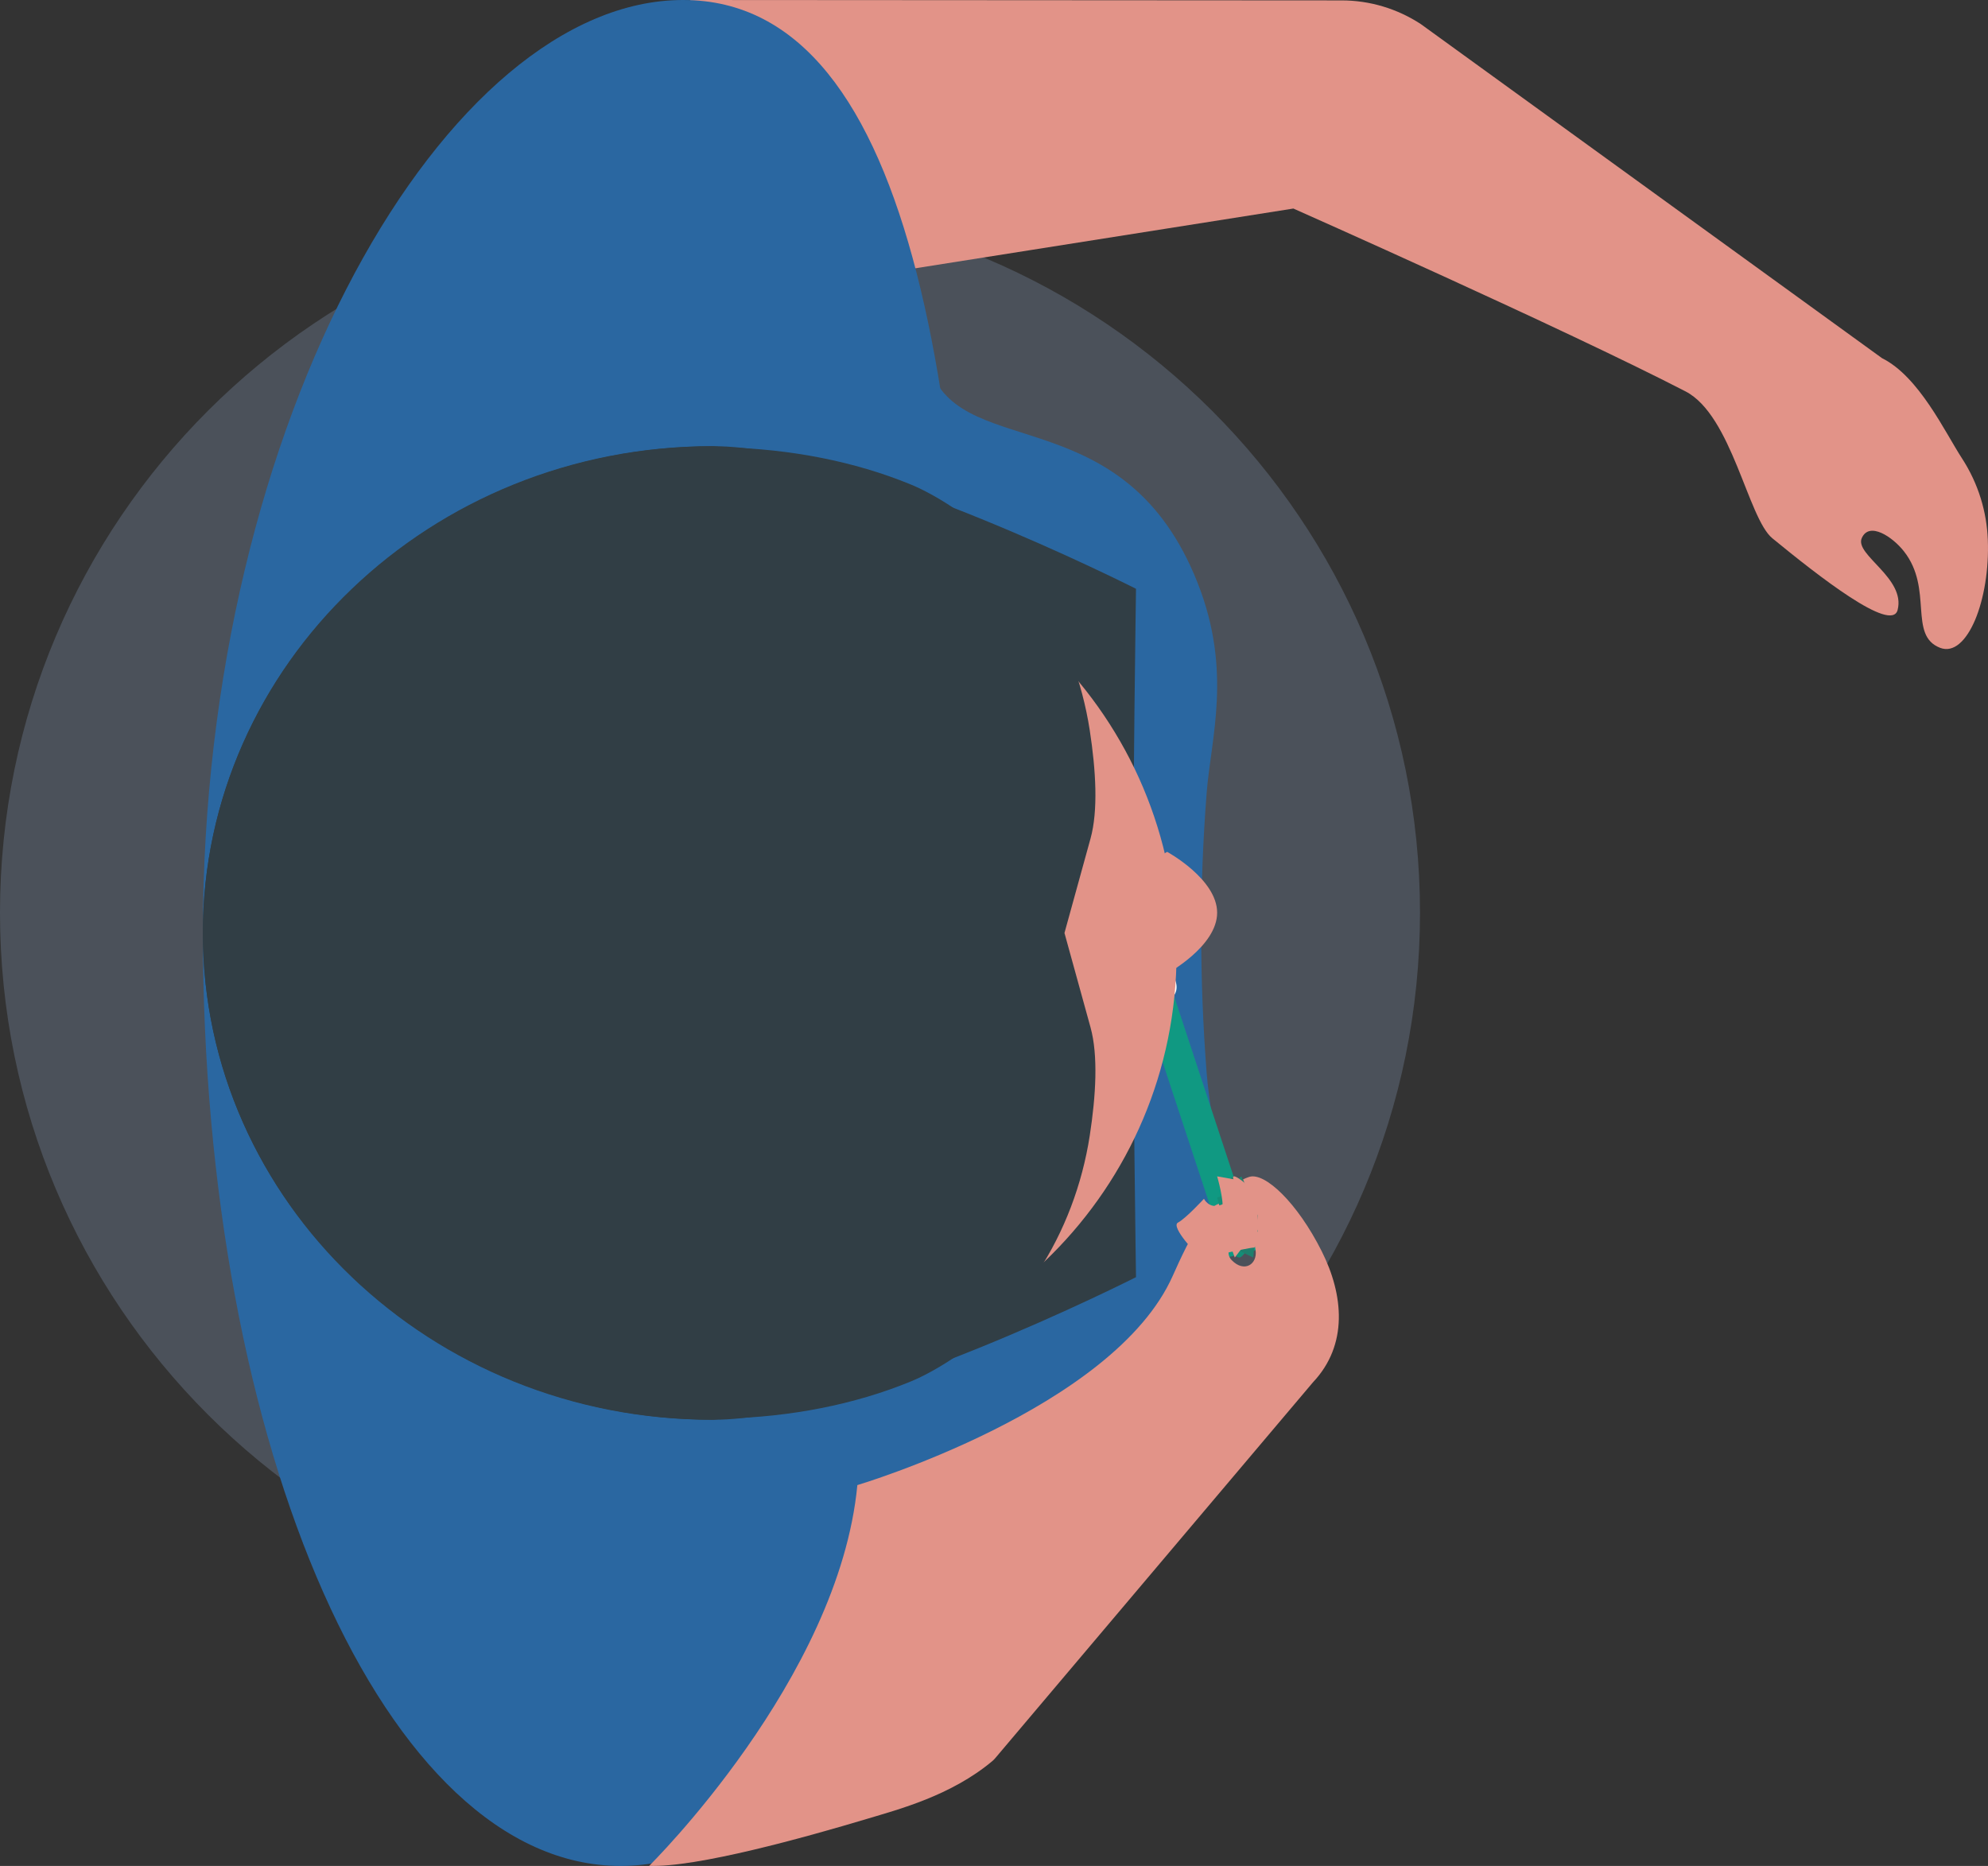 <?xml version="1.0" encoding="UTF-8"?>
<svg width="49px" height="46px" viewBox="0 0 49 46" version="1.1" xmlns="http://www.w3.org/2000/svg" xmlns:xlink="http://www.w3.org/1999/xlink">
    <rect x="0" y="0" width="49" height="46" fill="#333333" stroke="none"/>
    <!-- Generator: Sketch 50.2 (55047) - http://www.bohemiancoding.com/sketch -->
    <title>man-04</title>
    <desc>Created with Sketch.</desc>
    <defs></defs>
    <g id="Page-1" stroke="none" stroke-width="1" fill="none" fill-rule="evenodd">
        <g id="01-Jobs-Copy" transform="translate(-1134, -729)">
            <g id="01--Hero">
                <g id="illustration" transform="translate(10, 370)">
                    <g id="man-04" transform="translate(1124, 359)">
                        <path d="M17.5,40 C7.835,40 0,32.165 0,22.5 C0,12.836 7.835,5 17.5,5 C27.165,5 35,12.836 35,22.5 C35,32.165 27.165,40 17.5,40" id="Fill-1" fill="#4B515A"></path>
                        <path d="M17,0 L19.496,3.352 L21.991,6.704 L31.879,5.141 C31.879,5.141 38.574,8.113 41.545,9.649 C42.688,10.24 43.082,12.776 43.685,13.27 C44.251,13.734 44.985,14.32 45.597,14.718 C46.209,15.116 46.697,15.326 46.772,15.038 C46.874,14.645 46.609,14.305 46.34,14.012 C46.071,13.719 45.799,13.473 45.888,13.267 C45.98,13.056 46.17,13.049 46.372,13.138 C46.574,13.227 46.787,13.413 46.926,13.589 C47.294,14.055 47.318,14.573 47.35,15.013 C47.383,15.453 47.422,15.816 47.819,15.97 C48.152,16.099 48.461,15.801 48.681,15.286 C48.899,14.77 49.026,14.037 48.995,13.298 C48.968,12.63 48.772,11.934 48.354,11.292 C47.938,10.651 47.3,9.282 46.387,8.829 L43.856,6.995 L35.019,0.593 C34.438,0.213 33.761,0.01 33.07,0.01 L17,0 Z" id="Fill-3" fill="#E29388"></path>
                        <path d="M15.297,46 C9.492,46 5,35.702 5,23 C5,10.298 11.03,0 16.835,0 C22.64,0 24,10.298 24,23 C24,35.702 21.101,46 15.297,46" id="Fill-5" fill="#2A67A1"></path>
                        <path d="M22.954,36.834 C23.792,34.65 27.744,36.136 29.521,31.625 C30.378,29.447 29.845,27.802 29.741,26.445 C29.563,24.146 29.562,21.855 29.741,19.554 C29.845,18.198 30.378,16.552 29.521,14.375 C27.744,9.864 23.792,11.35 22.954,9.166 C22.406,7.735 21.683,15.877 22.15,20.522 C22.316,22.176 22.316,23.824 22.15,25.477 C21.683,30.122 22.406,38.264 22.954,36.834" id="Fill-7" fill="#2A67A1"></path>
                        <polygon id="Fill-9" fill="#109982" points="31 30.806 30.245 31 28 24.195 28.755 24"></polygon>
                        <path d="M21.132,36.611 C21.132,36.611 27.451,34.731 28.907,31.449 C29.29,30.584 29.913,29.315 30.265,29.759 C30.746,30.365 30.059,30.758 30.36,31.067 C30.669,31.384 30.996,31.167 30.948,30.822 C30.858,30.188 30.501,29.606 30.534,29.22 C30.544,29.106 30.676,29.05 30.791,29.013 C31.177,28.891 31.981,29.656 32.577,30.845 C33.117,31.919 33.235,33.153 32.361,34.078 L24.531,43.342 C24.51,43.367 24.487,43.391 24.462,43.412 C23.442,44.269 22.141,44.607 21.381,44.836 C19.827,45.302 17.166,46.041 16,45.998 C16,45.998 20.678,41.39 21.132,36.611" id="Fill-11" fill="#E29388"></path>
                        <path d="M30,29.521 L30.335,30.754 C30.335,30.754 30.43,31.023 30.56,30.998 C30.691,30.973 31,30.351 31,30.351 L30.598,29 C30.598,29 30.521,29.066 30.316,29.326 C30.189,29.487 30,29.521 30,29.521" id="Fill-13" fill="#138E77"></path>
                        <path d="M30.395,29 C30.395,29 30.243,29.124 30.243,29.179 C30.243,29.424 30.558,30.112 30.021,30.418 C29.838,30.522 30.889,31 30.889,31 L31,29.967 L30.64,29.078 L30.395,29 Z" id="Fill-15" fill="#1F7F6D"></path>
                        <path d="M29.675,29.553 C29.675,29.553 29.8,29.809 30.086,29.706 C30.086,29.706 30.597,29.557 30.407,29.085 C30.282,28.775 30.984,29.404 30.984,29.469 C30.984,29.534 31.054,30.757 30.902,30.757 C30.749,30.757 29.643,31.031 29.587,30.997 C29.532,30.963 28.841,30.243 29.034,30.14 C29.228,30.038 29.675,29.553 29.675,29.553" id="Fill-17" fill="#E29388"></path>
                        <path d="M28.456,21 C28.456,21 29.059,21.189 28.792,21.802 C28.614,22.214 28.909,24.026 28.954,24.129 C29.059,24.373 28.977,24.578 28.789,24.645 C28.673,24.686 28.611,24.986 28.658,25.198 C28.715,25.457 28.404,25.555 28.415,25.608 C28.415,25.608 28.352,25.906 28,26 L28.191,21.178 L28.456,21 Z" id="Fill-19" fill="#FFFFFF"></path>
                        <path d="M17.591,35 C14.114,35 10.966,33.657 8.688,31.485 C6.41,29.314 5,26.313 5,23 C5,19.686 6.41,16.686 8.688,14.515 C10.966,12.343 14.114,11 17.591,11 C21.068,11 28,14.515 28,14.515 C28,14.515 27.924,19.686 27.924,23 C27.924,26.313 28,31.485 28,31.485 C28,31.485 21.068,35 17.591,35" id="Fill-21" fill="#313E45"></path>
                        <path d="M28.768,24 C28.768,24 28,23.607 28,22.501 C28,21.393 28.768,21 28.768,21 C28.768,21 30,21.671 30,22.5 C30,23.329 28.768,24 28.768,24" id="Fill-23" fill="#E29388"></path>
                        <path d="M18.5,34 C12.701,34 8,29.299 8,23.5 C8,17.701 12.701,13 18.5,13 C24.299,13 29,17.701 29,23.5 C29,29.299 24.299,34 18.5,34" id="Fill-25" fill="#E29388"></path>
                        <path d="M17.847,34.971 C19.472,34.934 21.06,34.628 22.447,34.057 C22.611,33.99 22.783,33.905 22.958,33.809 C25.116,32.623 26.486,30.408 26.86,27.997 C27.012,27.011 27.07,26.019 26.879,25.327 L26.237,23 L26.879,20.672 C27.07,19.981 27.012,18.989 26.86,18.002 C26.486,15.591 25.116,13.377 22.958,12.191 C22.783,12.095 22.611,12.01 22.447,11.943 C21.06,11.372 19.472,11.067 17.847,11.028 C17.744,11.026 17.647,11 17.544,11 C15.812,11 14.162,11.336 12.661,11.943 C11.161,12.55 9.809,13.428 8.674,14.515 C7.538,15.601 6.621,16.893 5.986,18.329 C5.351,19.765 5,21.343 5,23 C5,24.657 5.351,26.235 5.986,27.67 C6.621,29.106 7.538,30.399 8.674,31.485 C9.809,32.571 11.161,33.45 12.661,34.057 C14.162,34.664 15.812,35 17.544,35 C17.647,35 17.744,34.973 17.847,34.971" id="Fill-27" fill="#313E45"></path>
                        <path d="M30,29 C30,29 30.173,29.584 30.129,29.837 C30.084,30.09 30.435,31 30.435,31 L31,30.264 L30.5,29.089 L30,29 Z" id="Fill-29" fill="#E29388"></path>
                    </g>
                </g>
            </g>
        </g>
    </g>
</svg>